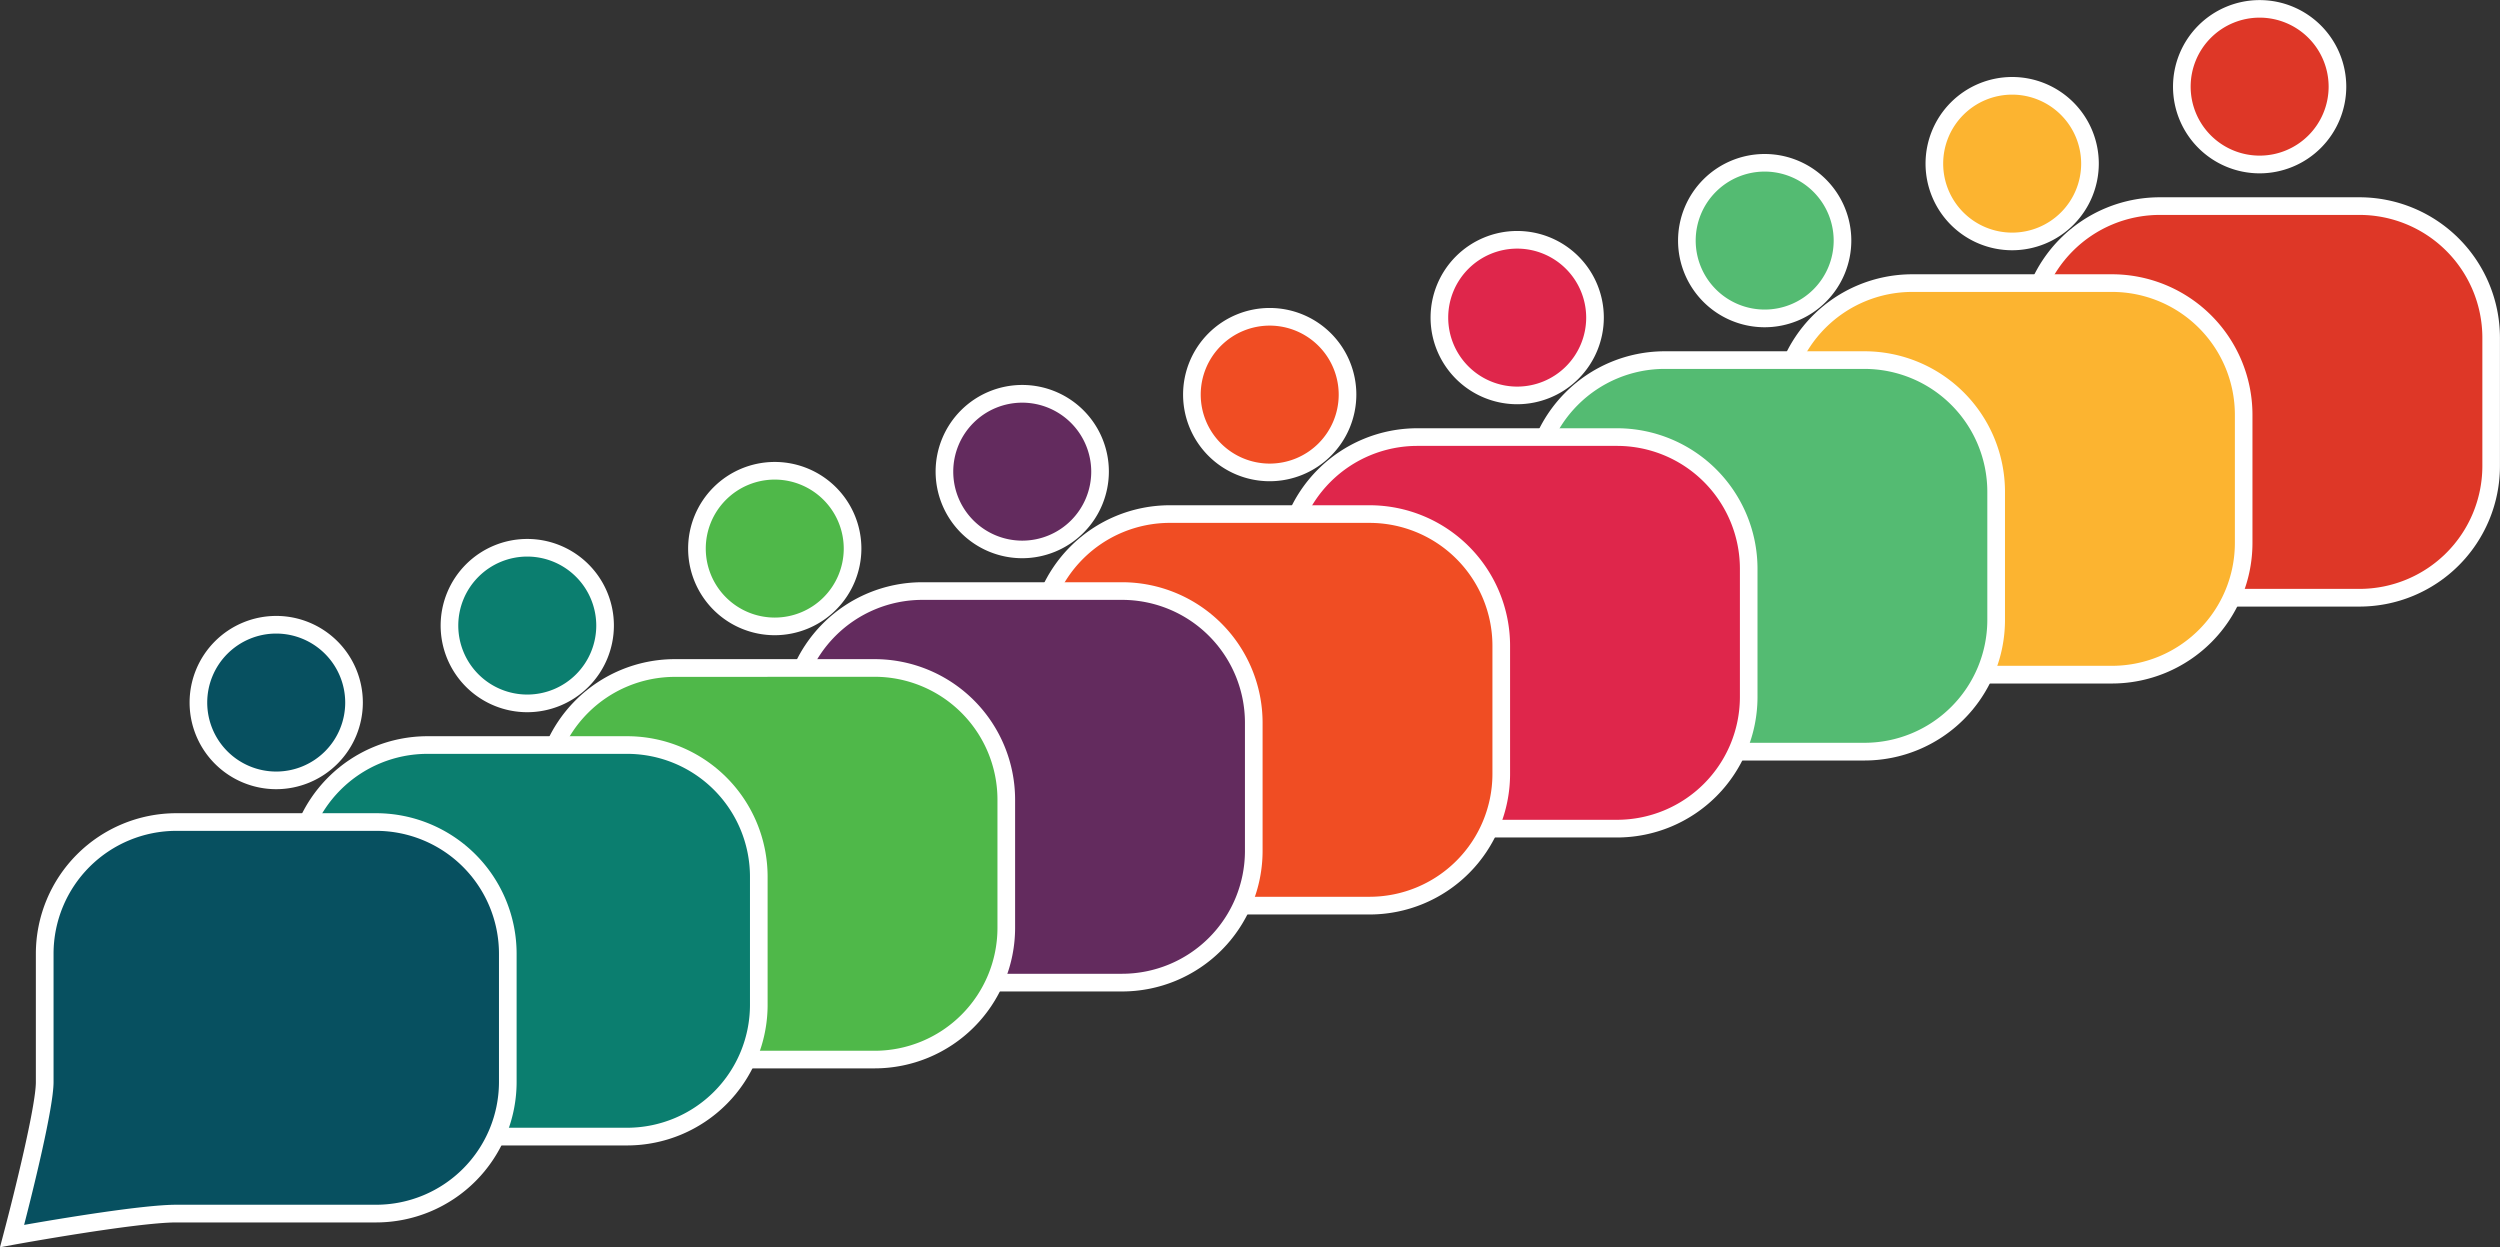 <svg id="Livello_4" data-name="Livello 4" xmlns="http://www.w3.org/2000/svg" viewBox="0 0 1417.25 707.05"><rect x="0" y="0" width="1417.25" height="707.05" fill="#333333" stroke="none"/><defs><style>.cls-1{fill:#fff;}.cls-2{fill:#de3727;}.cls-3{fill:#fcb430;}.cls-4{fill:#54bb72;}.cls-5{fill:#df264b;}.cls-6{fill:#f04d23;}.cls-7{fill:#632b5e;}.cls-8{fill:#4fb849;}.cls-9{fill:#0b7e6f;}.cls-10{fill:#075060;}</style></defs><title>rete-sovraffollata</title><g id="gnammy"><path class="cls-1" d="M1423.29,240a49.11,49.11,0,1,1,49.11-49.11A49.17,49.17,0,0,1,1423.29,240Z" transform="translate(-142.3 -141.73)"/><path class="cls-2" d="M1423.29,151.73a39.11,39.11,0,1,0,39.11,39.11A39.16,39.16,0,0,0,1423.29,151.73Z" transform="translate(-142.3 -141.73)"/><path class="cls-1" d="M1266.68,499.62l2-7.62c6.34-23.89,18.33-72.63,18.33-86V333.17a79.69,79.69,0,0,1,79.6-79.6h113.31a79.69,79.69,0,0,1,79.6,79.6V406a79.69,79.69,0,0,1-79.6,79.6H1366.64c-22.7,0-91.51,12.51-92.21,12.64Z" transform="translate(-142.3 -141.73)"/><path class="cls-2" d="M1366.64,263.57a69.68,69.68,0,0,0-69.6,69.6V406c0,14.7-11.87,62.3-16.69,81,18.92-3.32,67.12-11.43,86.29-11.43h113.31a69.68,69.68,0,0,0,69.6-69.6V333.17a69.68,69.68,0,0,0-69.6-69.6Z" transform="translate(-142.3 -141.73)"/></g><g id="gnammy-2" data-name="gnammy"><path class="cls-1" d="M1283,283.6a49.11,49.11,0,1,1,49.11-49.11A49.17,49.17,0,0,1,1283,283.6Z" transform="translate(-142.3 -141.73)"/><path class="cls-3" d="M1283,195.38a39.11,39.11,0,1,0,39.11,39.11A39.16,39.16,0,0,0,1283,195.38Z" transform="translate(-142.3 -141.73)"/><path class="cls-1" d="M1126.38,543.27l2-7.62c6.34-23.89,18.33-72.63,18.33-86V376.82a79.69,79.69,0,0,1,79.6-79.6h113.31a79.69,79.69,0,0,1,79.6,79.6v72.79a79.69,79.69,0,0,1-79.6,79.6H1226.34c-22.7,0-91.51,12.51-92.21,12.64Z" transform="translate(-142.3 -141.73)"/><path class="cls-3" d="M1226.34,307.22a69.68,69.68,0,0,0-69.6,69.6v72.79c0,14.7-11.87,62.3-16.69,81,18.92-3.32,67.12-11.43,86.29-11.43h113.31a69.68,69.68,0,0,0,69.6-69.6V376.82a69.68,69.68,0,0,0-69.6-69.6Z" transform="translate(-142.3 -141.73)"/></g><g id="gnammy-3" data-name="gnammy"><path class="cls-1" d="M1142.7,327.25a49.11,49.11,0,1,1,49.11-49.11A49.17,49.17,0,0,1,1142.7,327.25Z" transform="translate(-142.3 -141.73)"/><path class="cls-4" d="M1142.7,239a39.11,39.11,0,1,0,39.11,39.11A39.16,39.16,0,0,0,1142.7,239Z" transform="translate(-142.3 -141.73)"/><path class="cls-1" d="M986.09,586.91l2-7.62c6.34-23.89,18.33-72.63,18.33-86V420.47a79.69,79.69,0,0,1,79.6-79.6h113.31a79.69,79.69,0,0,1,79.6,79.6v72.79a79.69,79.69,0,0,1-79.6,79.6H1086c-22.7,0-91.51,12.51-92.21,12.64Z" transform="translate(-142.3 -141.73)"/><path class="cls-4" d="M1086,350.86a69.68,69.68,0,0,0-69.6,69.6v72.79c0,14.7-11.87,62.3-16.69,81,18.92-3.32,67.12-11.43,86.29-11.43h113.31a69.68,69.68,0,0,0,69.6-69.6V420.47a69.68,69.68,0,0,0-69.6-69.6Z" transform="translate(-142.3 -141.73)"/></g><g id="gnammy-4" data-name="gnammy"><path class="cls-1" d="M1002.4,370.89a49.11,49.11,0,1,1,49.11-49.11A49.17,49.17,0,0,1,1002.4,370.89Z" transform="translate(-142.3 -141.73)"/><path class="cls-5" d="M1002.4,282.67a39.11,39.11,0,1,0,39.11,39.11A39.16,39.16,0,0,0,1002.4,282.67Z" transform="translate(-142.3 -141.73)"/><path class="cls-1" d="M845.79,630.56l2-7.62c6.34-23.89,18.33-72.63,18.33-86V464.11a79.69,79.69,0,0,1,79.6-79.6h113.31a79.69,79.69,0,0,1,79.6,79.6V536.9a79.69,79.69,0,0,1-79.6,79.6H945.74c-22.7,0-91.51,12.51-92.21,12.64Z" transform="translate(-142.3 -141.73)"/><path class="cls-5" d="M945.74,394.51a69.68,69.68,0,0,0-69.6,69.6V536.9c0,14.7-11.87,62.3-16.69,81,18.92-3.32,67.12-11.43,86.29-11.43h113.31a69.68,69.68,0,0,0,69.6-69.6V464.11a69.68,69.68,0,0,0-69.6-69.6Z" transform="translate(-142.3 -141.73)"/></g><g id="gnammy-5" data-name="gnammy"><path class="cls-1" d="M862.1,414.54a49.11,49.11,0,1,1,49.11-49.11A49.17,49.17,0,0,1,862.1,414.54Z" transform="translate(-142.3 -141.73)"/><path class="cls-6" d="M862.1,326.32a39.11,39.11,0,1,0,39.11,39.11A39.16,39.16,0,0,0,862.1,326.32Z" transform="translate(-142.3 -141.73)"/><path class="cls-1" d="M705.49,674.2l2-7.62c6.34-23.89,18.33-72.63,18.33-86V507.76a79.69,79.69,0,0,1,79.6-79.6H918.76a79.69,79.69,0,0,1,79.6,79.6v72.79a79.69,79.69,0,0,1-79.6,79.6H805.45c-22.7,0-91.51,12.51-92.21,12.64Z" transform="translate(-142.3 -141.73)"/><path class="cls-6" d="M805.45,438.15a69.68,69.68,0,0,0-69.6,69.6v72.79c0,14.7-11.87,62.3-16.69,81,18.92-3.32,67.12-11.43,86.29-11.43H918.76a69.68,69.68,0,0,0,69.6-69.6V507.76a69.68,69.68,0,0,0-69.6-69.6Z" transform="translate(-142.3 -141.73)"/></g><g id="gnammy-6" data-name="gnammy"><path class="cls-1" d="M721.81,458.18a49.11,49.11,0,1,1,49.11-49.11A49.17,49.17,0,0,1,721.81,458.18Z" transform="translate(-142.3 -141.73)"/><path class="cls-7" d="M721.81,370a39.11,39.11,0,1,0,39.11,39.11A39.16,39.16,0,0,0,721.81,370Z" transform="translate(-142.3 -141.73)"/><path class="cls-1" d="M565.19,717.85l2-7.62c6.34-23.89,18.33-72.63,18.33-86V551.4a79.69,79.69,0,0,1,79.6-79.6H778.46a79.69,79.69,0,0,1,79.6,79.6v72.79a79.69,79.69,0,0,1-79.6,79.6H665.15c-22.7,0-91.51,12.51-92.21,12.64Z" transform="translate(-142.3 -141.73)"/><path class="cls-7" d="M665.15,481.8a69.68,69.68,0,0,0-69.6,69.6v72.79c0,14.7-11.87,62.3-16.69,81,18.92-3.32,67.12-11.43,86.29-11.43H778.46a69.68,69.68,0,0,0,69.6-69.6V551.4a69.68,69.68,0,0,0-69.6-69.6Z" transform="translate(-142.3 -141.73)"/></g><g id="gnammy-7" data-name="gnammy"><path class="cls-1" d="M581.51,501.83a49.11,49.11,0,1,1,49.11-49.11A49.17,49.17,0,0,1,581.51,501.83Z" transform="translate(-142.3 -141.73)"/><path class="cls-8" d="M581.51,413.61a39.11,39.11,0,1,0,39.11,39.11A39.16,39.16,0,0,0,581.51,413.61Z" transform="translate(-142.3 -141.73)"/><path class="cls-1" d="M424.9,761.49l2-7.62c6.34-23.89,18.33-72.63,18.33-86V595a79.69,79.69,0,0,1,79.6-79.6H638.16a79.69,79.69,0,0,1,79.6,79.6v72.79a79.69,79.69,0,0,1-79.6,79.6H524.85c-22.7,0-91.51,12.51-92.21,12.64Z" transform="translate(-142.3 -141.73)"/><path class="cls-8" d="M524.85,525.45a69.68,69.68,0,0,0-69.6,69.6v72.79c0,14.7-11.87,62.3-16.69,81,18.92-3.32,67.12-11.43,86.29-11.43H638.16a69.68,69.68,0,0,0,69.6-69.6V595a69.68,69.68,0,0,0-69.6-69.6Z" transform="translate(-142.3 -141.73)"/></g><g id="gnammy-8" data-name="gnammy"><path class="cls-1" d="M441.21,545.48a49.11,49.11,0,1,1,49.11-49.11A49.17,49.17,0,0,1,441.21,545.48Z" transform="translate(-142.3 -141.73)"/><path class="cls-9" d="M441.21,457.25a39.11,39.11,0,1,0,39.11,39.11A39.16,39.16,0,0,0,441.21,457.25Z" transform="translate(-142.3 -141.73)"/><path class="cls-1" d="M284.6,805.14l2-7.62C293,773.63,305,724.9,305,711.49V638.69a79.69,79.69,0,0,1,79.6-79.6H497.86a79.69,79.69,0,0,1,79.6,79.6v72.79a79.69,79.69,0,0,1-79.6,79.6H384.56c-22.7,0-91.51,12.51-92.21,12.64Z" transform="translate(-142.3 -141.73)"/><path class="cls-9" d="M384.56,569.09a69.68,69.68,0,0,0-69.6,69.6v72.79c0,14.7-11.87,62.3-16.69,81,18.92-3.32,67.12-11.43,86.29-11.43H497.86a69.68,69.68,0,0,0,69.6-69.6V638.69a69.68,69.68,0,0,0-69.6-69.6Z" transform="translate(-142.3 -141.73)"/></g><g id="gnammy-9" data-name="gnammy"><path class="cls-1" d="M298.91,589.12A49.11,49.11,0,1,1,348,540,49.17,49.17,0,0,1,298.91,589.12Z" transform="translate(-142.3 -141.73)"/><path class="cls-10" d="M298.91,500.9A39.11,39.11,0,1,0,338,540,39.16,39.16,0,0,0,298.91,500.9Z" transform="translate(-142.3 -141.73)"/><path class="cls-1" d="M142.3,848.79l2-7.62c6.34-23.89,18.33-72.63,18.33-86V682.34a79.69,79.69,0,0,1,79.6-79.6H355.57a79.69,79.69,0,0,1,79.6,79.6v72.79a79.69,79.69,0,0,1-79.6,79.6H242.26c-22.7,0-91.51,12.51-92.21,12.64Z" transform="translate(-142.3 -141.73)"/><path class="cls-10" d="M242.26,612.74a69.68,69.68,0,0,0-69.6,69.6v72.79c0,14.7-11.87,62.3-16.69,81,18.92-3.32,67.12-11.43,86.29-11.43H355.57a69.68,69.68,0,0,0,69.6-69.6V682.34a69.68,69.68,0,0,0-69.6-69.6Z" transform="translate(-142.3 -141.73)"/></g></svg>